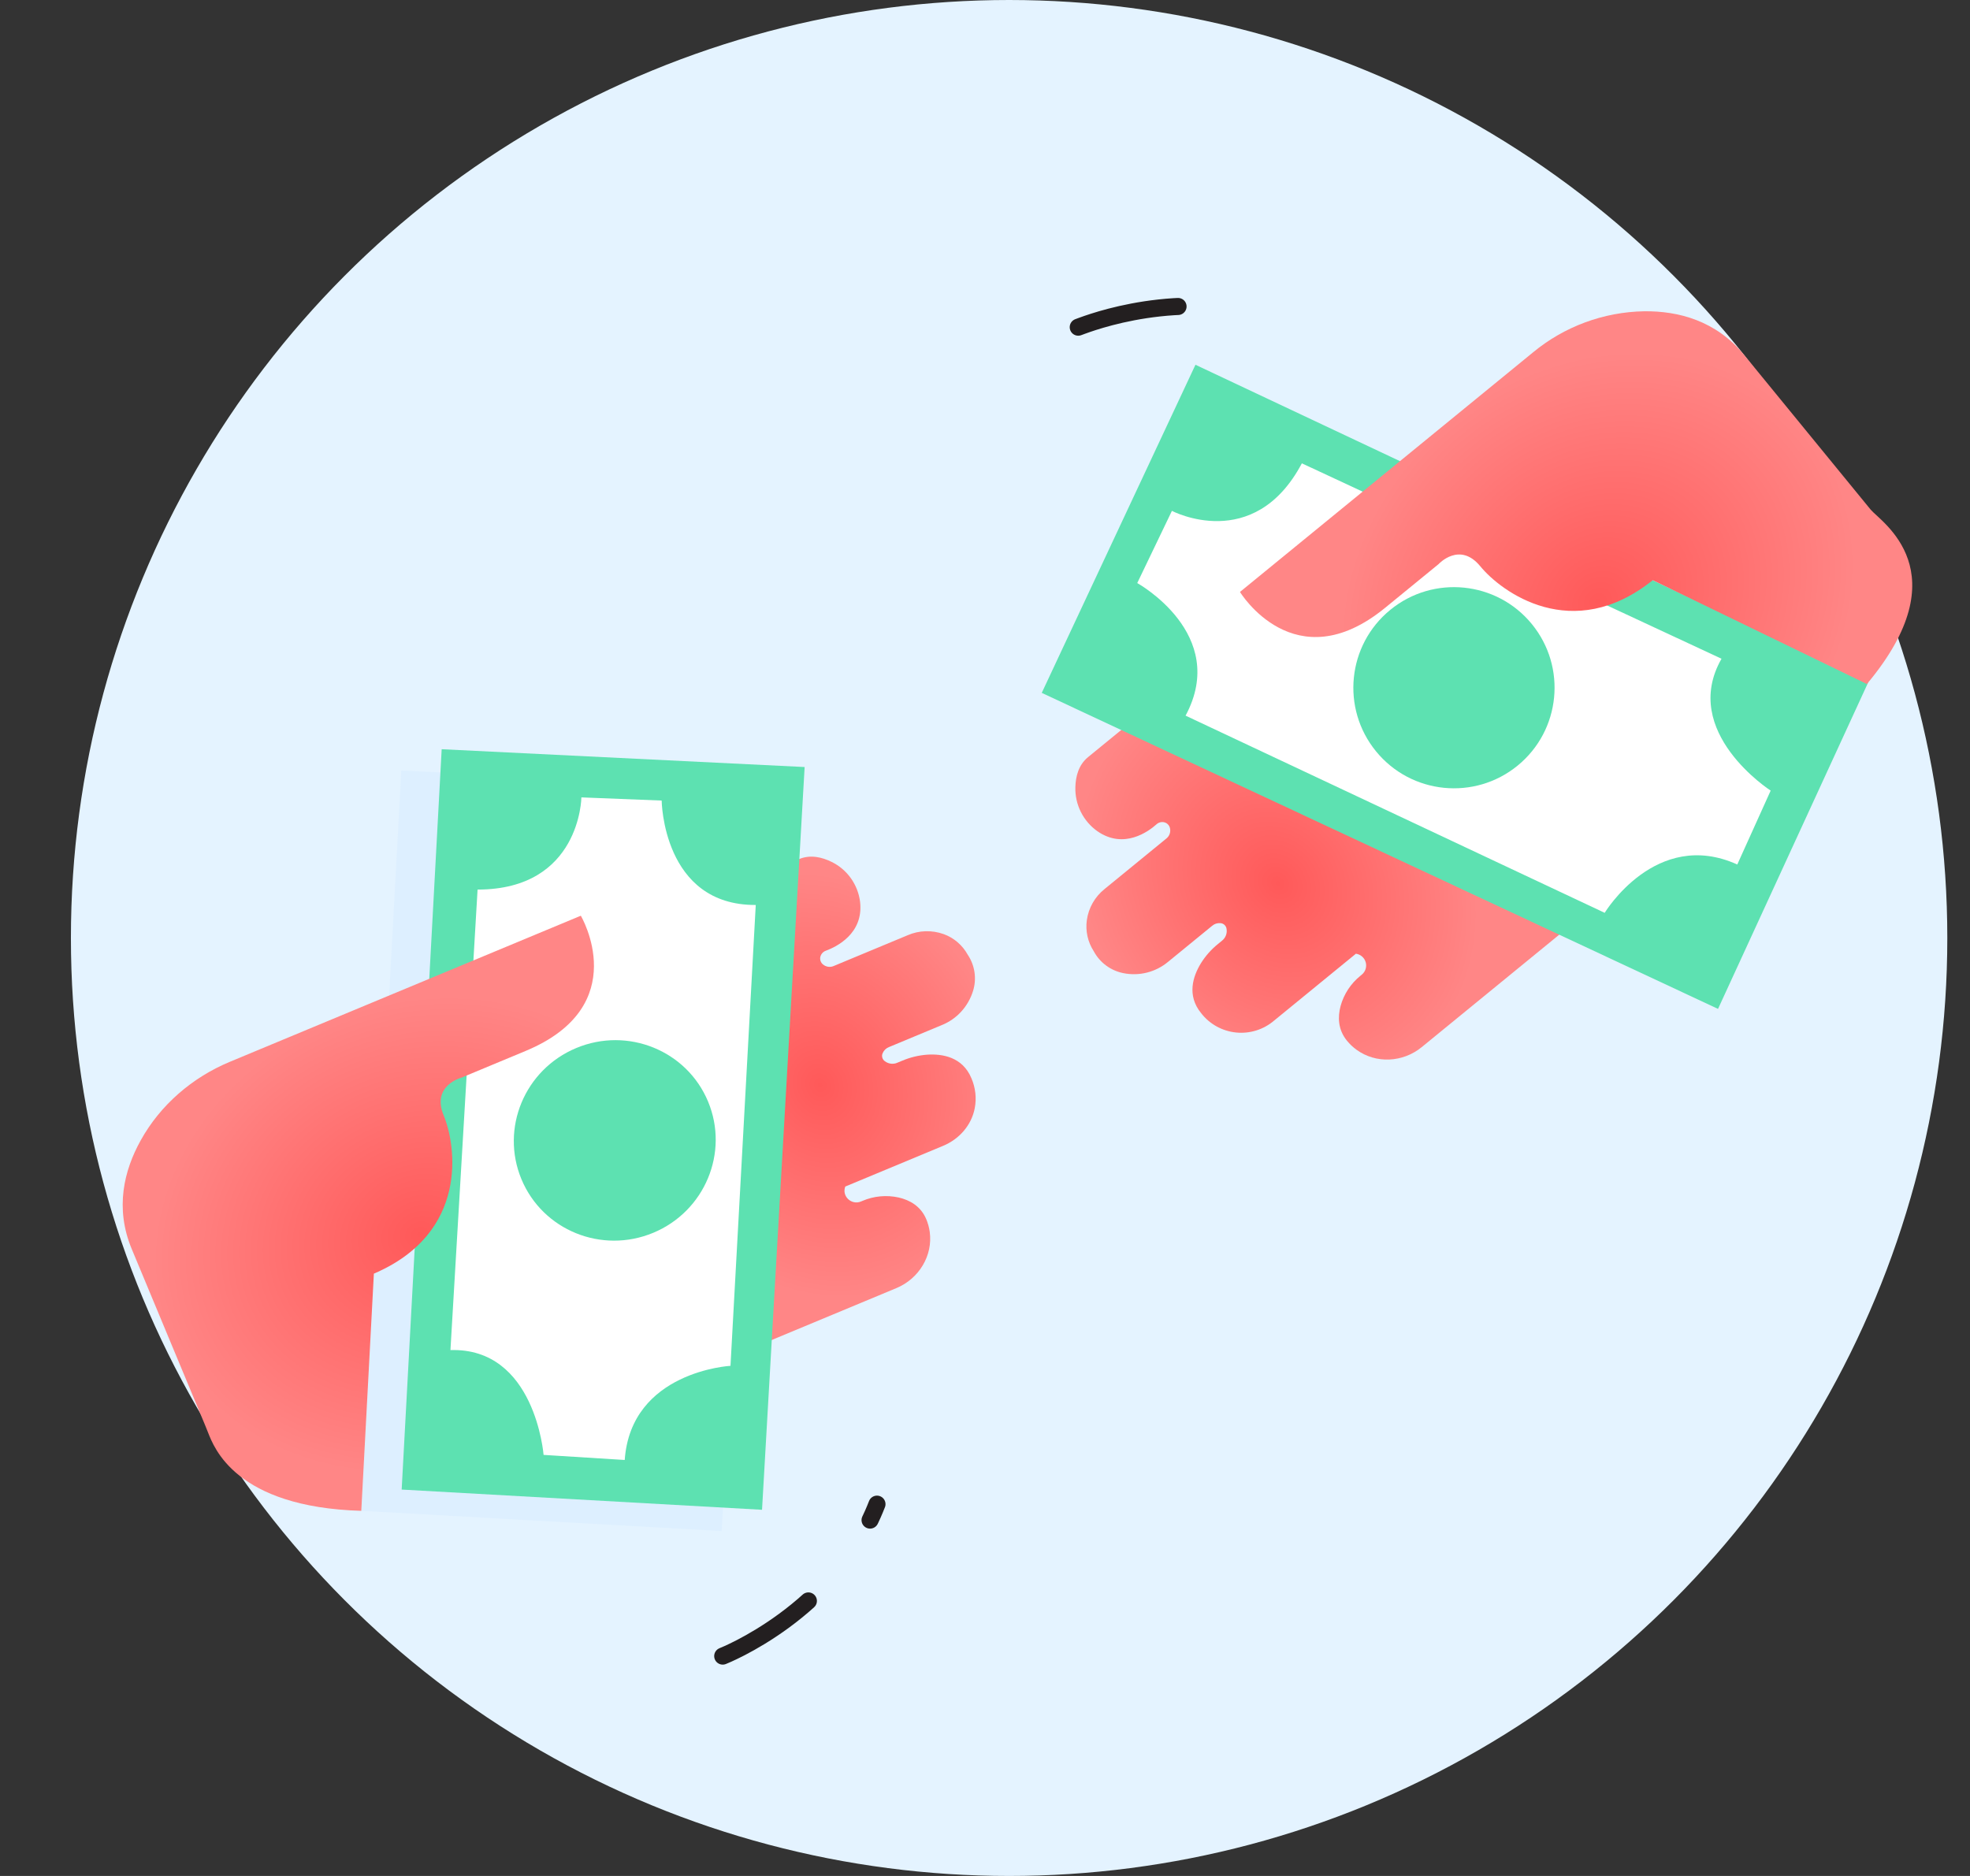 <svg width="231" height="220" viewBox="0 0 231 220" fill="none" xmlns="http://www.w3.org/2000/svg">
<rect x="0" y="0" width="231" height="220" fill="#333333" stroke="none"/>
<ellipse cx="118.327" cy="110" rx="110.012" ry="110" fill="#E4F3FF"/>
<path d="M126.433 38.369C126.537 38.369 136.412 34.145 147.302 36.737" stroke="#231F20" stroke-width="2" stroke-linecap="round" stroke-linejoin="round" stroke-dasharray="12 12"/>
<path d="M84.745 194.215C84.745 194.215 97.914 189.077 102.834 176.396" stroke="#231F20" stroke-width="2" stroke-linecap="round" stroke-linejoin="round" stroke-dasharray="12 12"/>
<path d="M158.984 111.852L149.391 119.696C148.781 120.216 148.071 120.608 147.305 120.847C146.538 121.085 145.732 121.167 144.933 121.085C144.135 121.004 143.361 120.761 142.659 120.373C141.957 119.984 141.341 119.457 140.848 118.824C139.129 116.721 139.893 114.472 140.823 112.956C141.36 112.098 142.037 111.335 142.824 110.699L143.29 110.318C143.495 110.159 143.652 109.948 143.746 109.707C143.841 109.467 143.868 109.205 143.827 108.95C143.807 108.769 143.724 108.6 143.593 108.474C143.461 108.348 143.29 108.272 143.108 108.26C142.934 108.244 142.759 108.263 142.593 108.316C142.427 108.369 142.273 108.454 142.141 108.567L136.973 112.793C136.252 113.396 135.404 113.828 134.493 114.058C133.582 114.288 132.631 114.309 131.71 114.121C130.979 113.975 130.29 113.669 129.691 113.224C129.093 112.78 128.601 112.208 128.25 111.55C127.551 110.473 127.264 109.179 127.441 107.907C127.642 106.47 128.386 105.165 129.52 104.26L136.765 98.336C136.944 98.195 137.078 98.007 137.154 97.792C137.229 97.577 137.242 97.346 137.19 97.124C137.155 96.963 137.078 96.815 136.966 96.695C136.854 96.575 136.712 96.487 136.554 96.441C136.388 96.396 136.214 96.394 136.047 96.435C135.88 96.477 135.726 96.56 135.601 96.678C134.691 97.491 131.803 99.645 128.684 97.484C127.858 96.9 127.19 96.122 126.739 95.219C126.287 94.315 126.066 93.313 126.096 92.303C126.128 91.068 126.468 89.702 127.58 88.793L131.803 85.34L182.946 109.524L166.706 122.803C164.507 124.601 161.341 124.775 159.049 123.097C158.638 122.797 158.268 122.446 157.946 122.052C156.866 120.732 156.862 119.238 157.193 117.985C157.58 116.577 158.403 115.328 159.543 114.415L159.68 114.302C159.89 114.131 160.046 113.903 160.128 113.644C160.21 113.386 160.215 113.11 160.142 112.849C160.069 112.588 159.922 112.354 159.718 112.175C159.514 111.997 159.262 111.882 158.994 111.845L158.95 111.84" fill="url(#paint0_radial)"/>
<path d="M122.155 81.255L140.178 42.776L219.087 79.973L201.454 118.316L122.155 81.255Z" fill="#5DE1B1"/>
<path d="M201.863 77.251C196.95 85.856 207.627 92.717 207.627 92.717L203.712 101.382C194.174 97.074 188.164 107.05 188.164 107.05L139.019 83.925C144.162 74.34 133.351 68.379 133.351 68.379L137.418 59.911C137.418 59.911 147.017 64.963 152.655 54.337L201.863 77.251Z" fill="white"/>
<path d="M177.957 89.783C183.001 85.659 183.746 78.228 179.622 73.185C175.498 68.142 168.065 67.397 163.022 71.521C157.978 75.645 157.233 83.076 161.357 88.119C165.482 93.162 172.914 93.907 177.957 89.783Z" fill="#5DE1B1"/>
<path d="M218.91 80.22C229.945 67.041 220.575 61.22 219.361 59.776C219.154 59.524 218.946 59.269 218.738 59.015L204.533 41.646C201.208 37.58 196.772 36.458 192.789 36.504C188.024 36.589 183.429 38.289 179.757 41.326L145.398 69.419C145.398 69.419 151.802 79.96 162.419 71.279L168.681 66.159C168.681 66.159 171.156 63.447 173.586 66.419C176.017 69.391 184.366 75.598 193.803 68.04L218.91 80.22Z" fill="url(#paint1_radial)"/>
<path d="M99.117 139.15L110.607 134.367C112.488 133.583 113.918 131.954 114.299 129.959C114.524 128.781 114.387 127.554 113.905 126.445C112.866 123.95 110.517 123.573 108.736 123.683C107.721 123.757 106.726 123.997 105.79 124.393L105.231 124.625C104.997 124.731 104.738 124.771 104.481 124.742C104.223 124.713 103.977 124.615 103.767 124.459C103.617 124.358 103.507 124.205 103.458 124.03C103.409 123.854 103.424 123.667 103.501 123.505C103.642 123.178 103.905 122.924 104.232 122.796L110.424 120.219C111.294 119.871 112.074 119.332 112.709 118.638C113.345 117.944 113.819 117.114 114.099 116.206C114.319 115.503 114.377 114.754 114.269 114.019C114.161 113.283 113.889 112.579 113.474 111.961C112.852 110.835 111.847 109.974 110.651 109.544C109.272 109.052 107.771 109.098 106.442 109.673L97.766 113.284C97.56 113.377 97.331 113.408 97.105 113.374C96.88 113.341 96.667 113.243 96.491 113.093C96.366 112.989 96.272 112.851 96.219 112.696C96.166 112.54 96.156 112.374 96.191 112.215C96.232 112.046 96.314 111.89 96.43 111.763C96.546 111.636 96.691 111.541 96.854 111.487C98.005 111.064 101.28 109.527 100.855 105.774C100.732 104.773 100.36 103.816 99.775 102.994C99.19 102.173 98.411 101.513 97.512 101.077C96.406 100.529 95.039 100.191 93.706 100.746L88.649 102.851L85.66 159.157L105.115 151.058C107.749 149.961 109.407 147.256 109.018 144.455C108.948 143.954 108.814 143.464 108.62 142.996C107.967 141.429 106.649 140.729 105.384 140.436C103.951 140.121 102.465 140.259 101.127 140.832L100.959 140.902C99.835 141.37 98.681 140.278 99.117 139.15L99.135 139.109Z" fill="url(#paint2_radial)"/>
<path d="M89.617 92.45L47.056 90.359L42.364 177.181L84.62 179.553L89.617 92.45Z" fill="#D1EAFF" fill-opacity="0.34"/>
<path d="M48.088 160.824C58.025 160.515 59.008 173.114 59.008 173.114L68.523 173.72C69.258 163.313 80.927 162.681 80.927 162.681L83.885 108.619C72.971 108.673 72.852 96.374 72.852 96.374L63.433 95.999C63.433 95.999 63.327 106.807 51.26 106.811L48.088 160.824Z" fill="white"/>
<path d="M71.865 147.072C77.907 144.556 80.786 137.666 78.294 131.682C75.802 125.698 68.884 122.886 62.841 125.402C56.798 127.917 53.92 134.808 56.412 140.792C58.903 146.776 65.822 149.588 71.865 147.072Z" fill="#FFCAB8"/>
<path d="M94.35 89.952L51.791 87.863L47.099 174.686L89.355 177.057L94.35 89.952Z" fill="#5DE1B1"/>
<path d="M52.819 158.328C62.759 158.02 63.74 170.62 63.74 170.62L73.254 171.216C73.987 160.807 85.656 160.175 85.656 160.175L88.619 106.13C77.707 106.183 77.586 93.884 77.586 93.884L68.173 93.512C68.173 93.512 68.064 104.319 56 104.324L52.819 158.328Z" fill="white"/>
<path d="M76.598 144.574C82.641 142.059 85.519 135.168 83.028 129.184C80.536 123.2 73.617 120.388 67.575 122.904C61.532 125.42 58.653 132.31 61.145 138.294C63.637 144.278 70.555 147.09 76.598 144.574Z" fill="#5DE1B1"/>
<path d="M42.365 177.181C27.608 176.748 25.091 169.734 24.396 167.996C24.271 167.697 24.156 167.39 24.03 167.088L15.449 146.48C13.44 141.655 14.558 137.228 16.494 133.743C18.798 129.582 22.537 126.36 26.953 124.521L68.106 107.389C68.106 107.389 74.368 117.946 61.641 123.244L54.133 126.37C54.133 126.37 50.558 127.284 52.026 130.811C53.495 134.337 55.006 144.583 43.841 149.363L42.365 177.181Z" fill="url(#paint3_radial)"/>
<defs>
<radialGradient id="paint0_radial" cx="0" cy="0" r="1" gradientUnits="userSpaceOnUse" gradientTransform="translate(149.85 103.585) rotate(50.723) scale(25.548 21.859)">
<stop stop-color="#FF5959"/>
<stop offset="1" stop-color="#FF8686"/>
</radialGradient>
<radialGradient id="paint1_radial" cx="0" cy="0" r="1" gradientUnits="userSpaceOnUse" gradientTransform="translate(187.401 70.53) rotate(50.723) scale(27.447 31.88)">
<stop stop-color="#FF5959"/>
<stop offset="1" stop-color="#FF8686"/>
</radialGradient>
<radialGradient id="paint2_radial" cx="0" cy="0" r="1" gradientUnits="userSpaceOnUse" gradientTransform="translate(96.161 127.254) rotate(67.393) scale(25.416 21.958)">
<stop stop-color="#FF5959"/>
<stop offset="1" stop-color="#FF8686"/>
</radialGradient>
<radialGradient id="paint3_radial" cx="0" cy="0" r="1" gradientUnits="userSpaceOnUse" gradientTransform="translate(49.237 144.782) rotate(67.393) scale(27.269 31.862)">
<stop stop-color="#FF5959"/>
<stop offset="1" stop-color="#FF8686"/>
</radialGradient>
</defs>
</svg>
